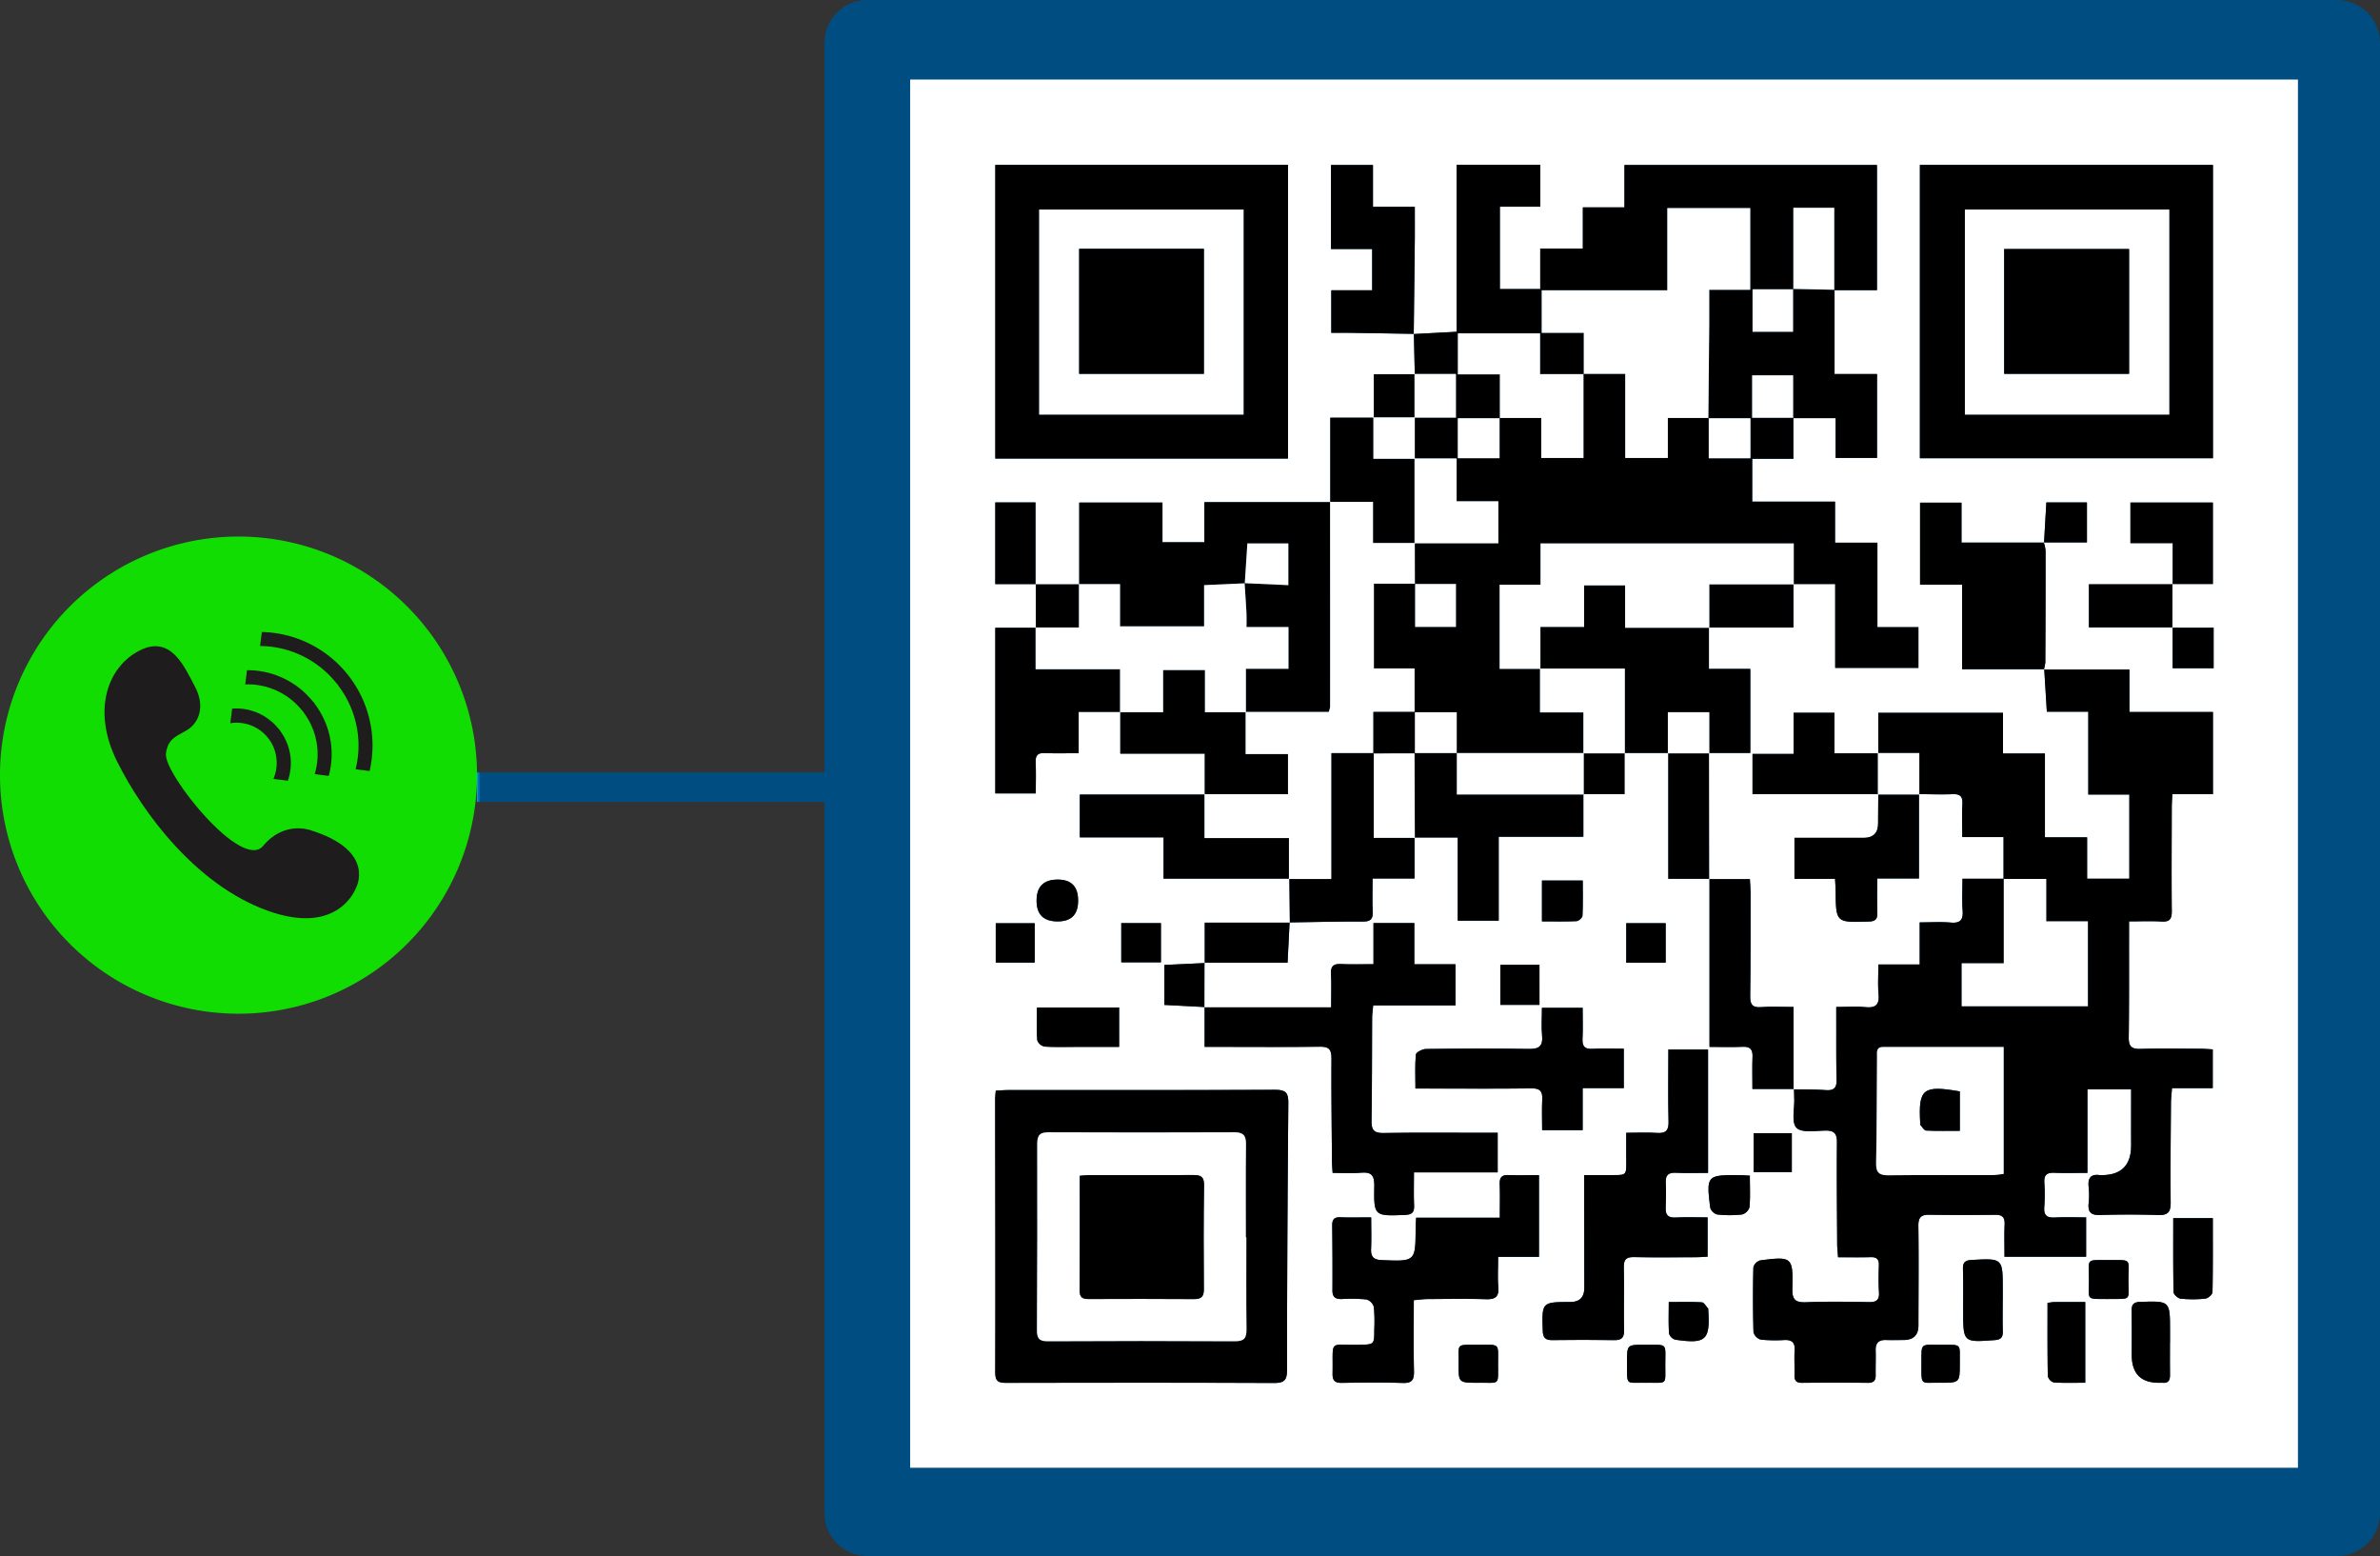 <svg xmlns="http://www.w3.org/2000/svg" xmlns:xlink="http://www.w3.org/1999/xlink" width="807.753" height="527.941" viewBox="0 0 807.753 527.941">
  <rect x="0" y="0" width="807.753" height="527.941" fill="#333333" stroke="none"/>
  <defs>
    <clipPath id="clip-path">
      <rect id="Rectángulo_32" data-name="Rectángulo 32" width="117.908" height="10" fill="none"/>
    </clipPath>
    <linearGradient id="linear-gradient" y1="69.948" x2="0.008" y2="69.948" gradientUnits="objectBoundingBox">
      <stop offset="0" stop-color="#00a7e7"/>
      <stop offset="0.231" stop-color="#007ec6"/>
      <stop offset="0.284" stop-color="#0074be"/>
      <stop offset="0.614" stop-color="#0074be"/>
      <stop offset="0.867" stop-color="#005288"/>
      <stop offset="0.9" stop-color="#004e81"/>
      <stop offset="1" stop-color="#004e81"/>
    </linearGradient>
    <clipPath id="clip-path-2">
      <path id="Rectángulo_34" data-name="Rectángulo 34" d="M14.546,0H513.395a14.546,14.546,0,0,1,14.546,14.546V513.394a14.547,14.547,0,0,1-14.547,14.547H14.547A14.547,14.547,0,0,1,0,513.394V14.546A14.546,14.546,0,0,1,14.546,0Z" transform="translate(117.908)" fill="none"/>
    </clipPath>
    <linearGradient id="linear-gradient-2" x1="-0.223" y1="1" x2="-0.221" y2="1" xlink:href="#linear-gradient"/>
  </defs>
  <g id="Grupo_111" data-name="Grupo 111" transform="translate(-476.096 -277)">
    <g id="Grupo_106" data-name="Grupo 106">
      <g id="Grupo_104" data-name="Grupo 104">
        <g id="Grupo_51" data-name="Grupo 51" transform="translate(476.096 459.048)">
          <g id="Grupo_109" data-name="Grupo 109">
            <path id="Trazado_63" data-name="Trazado 63" d="M161.9,80.929A80.952,80.952,0,1,1,80.929,0,80.954,80.954,0,0,1,161.9,80.929" fill="#12dd02"/>
            <path id="Trazado_64" data-name="Trazado 64" d="M120.824,119.192s7-12.5-15.256-19.5c0,0-9-3.5-16.248,5.254S55.562,80.46,56.31,73.709s6.019-6.168,9.248-9.753c1.951-2.166,4-6.751.5-13.25s-8.005-17.5-18.754-12S31.056,58.966,39.811,76.464s26.762,41.743,51.015,50.486,30-7.758,30-7.758" fill="#1e1c1c"/>
            <path id="Trazado_65" data-name="Trazado 65" d="M97.69,82.85,92.8,82.232a13.722,13.722,0,0,0-1.378-13.3l-.731-.942A13.617,13.617,0,0,0,78.155,63.34l.627-4.953a18.393,18.393,0,0,1,15.646,6.706,2.358,2.358,0,0,1,.388.424,2.679,2.679,0,0,1,.342.519A18.215,18.215,0,0,1,97.69,82.85" fill="#1e1c1c"/>
            <path id="Trazado_66" data-name="Trazado 66" d="M111.569,81.206l-4.753-.6a23.541,23.541,0,0,0-3.664-20.767,2.709,2.709,0,0,0-.342-.519,2.289,2.289,0,0,0-.389-.423,23.535,23.535,0,0,0-19.2-8.721l.61-4.82a28.362,28.362,0,0,1,22.36,10.617,2.289,2.289,0,0,1,.389.423,2.686,2.686,0,0,1,.342.52,28.17,28.17,0,0,1,4.646,24.291" fill="#1e1c1c"/>
            <path id="Trazado_67" data-name="Trazado 67" d="M125.448,79.561l-4.753-.6a33.532,33.532,0,0,0-5.778-28.244,2.73,2.73,0,0,0-.343-.519,2.358,2.358,0,0,0-.388-.424A33.46,33.46,0,0,0,88.272,37.142l.6-4.753a38.331,38.331,0,0,1,29.121,14.432l.731.942a38.568,38.568,0,0,1,6.723,31.8" fill="#1e1c1c"/>
          </g>
        </g>
        <g id="Grupo_60" data-name="Grupo 60" transform="translate(638 277)">
          <g id="Grupo_53" data-name="Grupo 53">
            <g id="Grupo_52" data-name="Grupo 52" transform="translate(0 262.07)" clip-path="url(#clip-path)">
              <rect id="Rectángulo_31" data-name="Rectángulo 31" width="117.908" height="10" fill="url(#linear-gradient)"/>
            </g>
          </g>
          <g id="Grupo_55" data-name="Grupo 55">
            <g id="Grupo_54" data-name="Grupo 54" clip-path="url(#clip-path-2)">
              <rect id="Rectángulo_33" data-name="Rectángulo 33" width="527.941" height="527.941" transform="translate(117.908 0)" fill="url(#linear-gradient-2)"/>
            </g>
          </g>
        </g>
      </g>
      <g id="Capa_1-2" transform="translate(785 304)">
        <path id="Trazado_176" data-name="Trazado 176" d="M0,0H471V471H0ZM42.625,171.169q.011,7.418.029,14.835H28.892v56.2H42.632c0-3.711.118-7.127-.037-10.53-.11-2.381.705-3.27,3.13-3.16,3.718.162,7.451.044,11.463.044v-14.02H71.326V228.7H100V242.6H57.585v14.519H86.014v14h42.691q.088,7.473.162,14.931H99.99v13.711q-6.845.32-13.7.632v13.572c4.761.25,9.207.492,13.652.727V328.2h4.967c11.382,0,22.771.1,34.153-.059,3.071-.044,3.946.933,3.924,3.961-.081,11.632.081,23.263.176,34.888.007,1.286.14,2.572.22,3.968,3.49,0,6.569.22,9.6-.059,3.512-.323,4.6.874,4.541,4.445-.184,10.331-.029,10.28,10.331,9.89,2.322-.088,3.292-.764,3.182-3.211-.169-3.6-.044-7.223-.044-11.235H199.4V357.35h-4.2c-11.507,0-23.014-.125-34.52.081-3.336.059-4.144-1.073-4.093-4.2.191-11.632.14-23.263.206-34.888.007-1.279.206-2.564.353-4.21h27.929V300.176H171.1v-13.99H157.252v13.954c-3.968,0-7.5.132-11.015-.044-2.52-.125-3.542.669-3.4,3.307.191,3.615.044,7.245.044,11.4-14.7,0-28.863,0-43.022-.007q.011-7.583.029-15.159H128.1c.242-4.747.463-9.2.691-13.66,8.288-.118,16.57-.331,24.858-.287,2.579.015,3.461-.794,3.343-3.343-.169-3.608-.044-7.223-.044-11.264h14.24V257.162h14.674V285.4h13.895v-28.48h28.73V242.466h13.968V228.483h14.865v42.691H271.3v57.042c4.188,0,7.708.118,11.213-.037,2.579-.118,3.483.9,3.387,3.409-.132,3.483-.037,6.973-.037,10.9h14.1c.022,1.1.037,2.2.073,3.3.118,3.4-1.014,7.987.742,9.854,1.69,1.808,6.378,1.043,9.736.97,3.005-.066,4.041.918,4.012,3.99-.11,11.507.015,23.021.081,34.528.007,1.411.184,2.814.3,4.453,3.961,0,7.5.073,11.037-.029,2.021-.059,2.888.661,2.814,2.748-.1,3.057-.154,6.128.037,9.178.162,2.616-.867,3.373-3.387,3.329-7.1-.132-14.211-.25-21.3.044-3.674.147-4.82-.83-4.717-4.637.272-10.735-.118-10.956-10.912-9.56a3.428,3.428,0,0,0-2.315,2.322q-.254,11.011.037,22.036a3.664,3.664,0,0,0,2.469,2.52,49.148,49.148,0,0,0,8.061.132c2.447-.081,3.593.808,3.439,3.424-.169,2.807.022,5.628-.051,8.443-.051,1.822.558,2.682,2.52,2.66q11.2-.1,22.4,0c1.9.015,2.66-.735,2.631-2.586-.044-2.814.073-5.636,0-8.45-.066-2.513,1.073-3.578,3.542-3.49,1.955.073,3.916,0,5.878,0q5.085-.007,5.092-4.916c.015-11.264.132-22.529-.022-33.793-.037-2.954.97-3.836,3.769-3.792,7.465.118,14.938.088,22.4.022,2.381-.022,3.218.911,3.108,3.284-.162,3.615-.044,7.238-.044,10.941h27.7V386.058c-3.7,0-7.127-.132-10.537.044-2.623.14-3.88-.588-3.667-3.454a63.463,63.463,0,0,0,.022-8.443c-.162-2.66,1-3.387,3.468-3.277,3.52.154,7.047.037,11.154.037V342.632h14.835c0,6.5-.015,12.727,0,18.943q.029,10.081-9.868,10.147a6.13,6.13,0,0,1-.735,0c-3.138-.441-4.137,1.021-3.814,3.99a25.52,25.52,0,0,1,0,5.5c-.316,2.969.683,4.144,3.828,4.049q9.909-.309,19.832,0c3.27.1,4.2-1.058,4.174-4.232-.11-11.264.022-22.529.1-33.793.007-1.543.213-3.079.353-5.026h13.829v-13.16c-1.433-.073-2.748-.206-4.056-.206-6.856-.022-13.719-.154-20.567.051-3.123.1-3.931-1.036-3.887-4.019.162-11.632.088-23.263.1-34.9v-4.35c3.983,0,7.517-.169,11.022.051,2.836.184,3.512-.933,3.483-3.593-.1-11.757-.022-23.513,0-35.263,0-1.308.11-2.616.184-4.357h13.785V214.588H413.789V200.171c-9.993,0-19.509,0-29.009-.015a13.214,13.214,0,0,0,.47-2.462q.088-18.958.081-37.915a13.346,13.346,0,0,0-.6-2.741H399.38V143.482H385.61c-.272,4.7-.529,9.163-.786,13.623H356.8v-13.55H342.742v27.826h14.27v28.671h27.863c.294,4.7.58,9.4.889,14.431h14.064v28.106H413.76v28.569H399.424V257.117H385.11V228.666H370.87v-13.8H328.554v13.748H313.667V214.852H299.823v13.968H285.877v13.652h42.691c-.022,3.3-.059,6.6-.066,9.9q-.015,4.916-4.938,4.923H300.117v13.9h13.777c.081,1.609.184,2.8.2,3.99.1,10.919.088,10.86,11.191,10.515,2.226-.066,3.035-.757,2.954-2.983-.132-3.733-.037-7.473-.037-11.646h14.167v-28.62c3.784.022,7.568.176,11.345.022,2.491-.1,3.534.639,3.395,3.277-.191,3.615-.051,7.245-.051,11.279h14.02V271.24l.073-.073H357.115c0,4.122-.191,7.429.059,10.7.235,3.145-.654,4.467-4.027,4.174s-6.753-.066-10.544-.066V300.25h-14.02c0,3.623-.228,6.811.059,9.956.316,3.461-.727,4.879-4.372,4.534-3.226-.309-6.5-.066-9.986-.066v4.519c.022,6.723-.044,13.454.11,20.177.066,2.719-.867,3.711-3.6,3.52-3.652-.25-7.318-.2-10.985-.272V314.673c-4.188,0-7.627-.191-11.029.059-3.02.22-3.725-.977-3.689-3.792.154-11.632.118-23.271.125-34.9,0-1.418-.132-2.844-.228-4.725H271.13q-.022-21.415-.037-42.824h14.034V199.98H271.086V185.924h28.671V171.169h14.2v28.444H342.2V185.806H328.282V157.149H313.9V143.218H285.789V128.676H299.75v-13.9l-.1.118h14.461V128.4H328.15V99.931H313.733V71.341l-.118.125h14.5V29H242.422v14.38H228.3V57.35H213.838V71.1h-13.7V43.154H213.86v-14.2H185.453V85.588c-5.136.272-9.846.522-14.549.764q.187-16.114.36-32.228c.037-3.512,0-7.025,0-10.934h-14.2V29h-14.24V57.5H156.8V71.51h-13.88V85.934c2.337,0,4.4-.029,6.459,0q10.79.165,21.573.353L171.257,100h-13.9v14.755H142.586V143.4H99.85V157.01H85.625V143.541H57.38V171.3H42.515V143.5H28.877V171.2H42.618Zm385.867,14.7v13.851H442.38V185.975h-14q.022-7.407.037-14.821H442.13V143.519H414.149v13.763h14.372v13.976H400.078v14.608H428.5ZM128.228,128.573V28.958H28.892v99.615h99.336Zm313.924-.1V28.965H342.691v99.513ZM29.046,343.058c-.081,1.095-.206,1.925-.206,2.755.029,30.971.118,61.943.029,92.914-.007,3.262,1.411,3.483,3.961,3.476,30.237-.051,60.466-.088,90.7.044,3.395.015,4.357-.948,4.365-4.306q.044-45.355.448-90.7c.037-3.571-.992-4.49-4.512-4.467-30.229.14-60.466.073-90.7.088-1.323,0-2.638.132-4.085.206ZM257.316,329.1c0,8.318-.132,16.378.066,24.432.081,3.123-.977,4.071-3.975,3.872-3.365-.228-6.753-.051-10.39-.051,0,2.785.007,5.085,0,7.385-.044,7.8.867,6.885-6.738,6.98-2.41.029-4.82,0-7.532,0v4.438q.022,16.9.051,33.786,0,4.813-4.725,4.828c-9.765.022-9.685.022-9.383,9.751.073,2.41.926,3.211,3.262,3.182,6.973-.088,13.954-.1,20.927.007,2.5.037,3.454-.757,3.4-3.373-.14-7.1.081-14.2-.081-21.294-.066-2.785.889-3.571,3.586-3.512,6.973.162,13.954.066,20.927.044,1.293,0,2.586-.118,3.916-.184V386.058c-3.8,0-7.341-.132-10.86.044-2.631.132-3.483-.955-3.365-3.431.132-2.807.154-5.636.029-8.443-.118-2.594.977-3.424,3.483-3.307,3.608.169,7.223.044,10.875.044V329.1H257.316Zm-57.776,70.363h13.873V371.745c-3.681,0-7.1.066-10.515-.022-2.322-.066-2.888,1.051-2.814,3.167.125,3.608.037,7.23.037,11.294h-28.4c-.073,1.536-.162,2.616-.169,3.7-.073,11.213-.066,11.147-11.507,10.684-2.66-.11-3.733-1.051-3.615-3.733.154-3.483.037-6.98.037-10.765-3.894,0-7.179.1-10.456-.037-2.116-.088-2.792.8-2.77,2.792.081,7.341.132,14.681.081,22.022-.015,2.293,1.036,2.976,3.138,2.924a54.516,54.516,0,0,1,8.421.147,3.815,3.815,0,0,1,2.5,2.564,54.749,54.749,0,0,1,.132,7.693c0,5.077-.007,5-5.041,5.121-10.647.242-8.876-2.16-9.111,9.787-.051,2.4.852,3.182,3.226,3.138,6.848-.125,13.7-.2,20.552.029,3.16.1,3.916-1.029,3.85-3.99-.176-7.928-.059-15.864-.059-24.1,1.778-.154,3.2-.367,4.637-.375,6.606-.037,13.219-.154,19.817.044,3.123.1,4.5-.735,4.225-4.085-.265-3.145-.059-6.327-.059-10.265Zm28.694-43V342.206H242.2V328.833c-3.667,0-7.194-.132-10.7.044-2.608.132-3.431-.882-3.314-3.4.169-3.5.044-7.017.044-10.508H214.412c0,3.336-.22,6.407.059,9.427.331,3.6-1.043,4.578-4.548,4.519-11.624-.2-23.249-.132-34.873.015-1.2.015-3.336,1.11-3.409,1.866-.353,3.718-.162,7.488-.162,11.558h4.431c11.624,0,23.256.1,34.88-.066,2.976-.044,3.88.977,3.733,3.784-.169,3.387-.037,6.782-.037,10.4h13.748Zm-185.218-41.6c0,3.858-.154,7.5.118,11.125a3.406,3.406,0,0,0,2.476,2.124c3.894.235,7.818.1,11.727.1H70.915V314.857h-27.9ZM442.1,386.316H428.676c0,8.538-.066,16.827.11,25.108.015.786,1.477,2.116,2.366,2.2a40.685,40.685,0,0,0,8.406,0c.911-.1,2.41-1.389,2.432-2.168.176-8.288.11-16.577.11-25.152ZM370.8,414.2h.015v-3.659c.015-10.662.015-10.61-10.552-10.045-2.16.118-3.013.794-2.954,3.035.14,4.754.059,9.508.066,14.262.022,10.735.015,10.691,10.7,9.9,2.021-.147,2.814-.867,2.755-2.888C370.731,421.277,370.8,417.742,370.8,414.2Zm15.21.867c0,8.516-.059,16.687.1,24.858a3.043,3.043,0,0,0,2.035,2.138c3.5.228,7.025.1,10.669.1V414.781c-3.7,0-7.105-.007-10.515.007a22.77,22.77,0,0,0-2.285.279Zm41.552,13.5h.015v-4.034c0-10.184,0-10.118-10.067-9.809-2.263.066-3,.83-2.954,3.005.1,5.011.029,10.023.029,15.034q0,9.648,9.685,9.413a6.136,6.136,0,0,1,.735,0c1.947.2,2.594-.794,2.564-2.608-.051-3.667-.015-7.333-.015-11ZM214.419,285.627c4.21,0,7.98.1,11.727-.081a2.786,2.786,0,0,0,2.013-1.778c.191-3.968.1-7.943.1-12.006H214.411v13.865ZM56.99,278.654q.015-7.208-7.017-7.208T42.9,278.581q-.044,7.135,7.186,7.047,6.892,0,6.907-6.98Zm143.3,21.735v13.564h13.285V300.389Zm56.109-.742v-13.4H243.024v13.4ZM71.635,299.53H85.089V286.222H71.635V299.53Zm-29.384.088V286.267H29.031v13.351H42.25ZM286.259,357.5v13.2h12.954V357.5Zm-1.286,14.409c-1.492-.073-2.572-.162-3.652-.169-10.948-.073-11.161.125-9.787,11.088a3.467,3.467,0,0,0,2.4,2.256,37.892,37.892,0,0,0,8.413-.007,3.686,3.686,0,0,0,2.506-2.476C285.157,379.21,284.973,375.779,284.973,371.906ZM406.706,413.76c8.009-.081,6.731.72,6.738-6.459,0-7.443,1.4-6.731-6.812-6.745-7.884-.015-6.584-.58-6.576,6.635s-1.264,6.51,6.65,6.576Zm-149.258,1.029c0,3.9-.14,7.311.1,10.7a3.191,3.191,0,0,0,2.19,2.087c10.361,1.492,11.793.132,11.11-10.177-.007-.125.051-.294-.015-.36-.705-.757-1.381-2.094-2.138-2.146-3.52-.228-7.069-.1-11.25-.1Zm-64.7,27.393c7.4-.11,6.775,1.124,6.76-6.084-.015-7.546.948-6.8-6.87-6.8-7.605,0-6.444-.58-6.51,6.363-.059,6.518-.015,6.518,6.613,6.518Zm56.909,0c7.333-.125,6.635,1.087,6.613-5.871-.022-7.884,1.11-6.958-7.032-7.017-5.952-.044-5.952,0-5.959,5.974v.367C243.333,443.372,242.745,442.049,249.659,442.182Zm106.567-6.474c-.1-6.716.963-6.444-5.731-6.415-7.679.044-7.3-.977-7.282,6.025.007,7.965-.536,6.789,5.989,6.841,7.025.059,7.025.015,7.025-6.459Z" fill="#fff"/>
        <path id="Trazado_177" data-name="Trazado 177" d="M171.272,99.975l-.309-13.711-.059.066,14.556-.772V28.921h28.407v14.2H200.142V71.069h13.7V57.321h14.461V43.353h14.123V28.973H328.12V71.436h-14.5V43.492h-13.88V71.15H285.884V85.566h13.748V71.017q7.043.143,14.086.294V99.9h14.417v28.466H314.1V114.862H299.647V100.35h-13.91v14.4h14v13.9H285.774V143.2h28.113v13.932h14.38v28.657h13.917v13.807H313.946V171.147h-14.2l.11.132V157.385H213.9v14h-13.88v28.561H213.86l-.118-.11v14.879h14.718v13.895l.11-.11h-43.1V214.654H171.154V199.789h-13.8V171.037H171.36V185.7H185.2V171.14H171.272q-.011-6.955-.029-13.917l-.11.11h28.458V143.071H185.431V128.544h-14.3l.1.11V114.6l-.1.1H185.2V99.88H171.14l.1.081Zm28.767,14.835H214.2V128.4h14.328V99.843h14.167V128.4h14.461V114.8c4.9,0,9.391,0,13.888-.015v13.7H285.2V114.906H270.917q.154-16.147.3-32.294c.029-3.637,0-7.274,0-11.294h13.91V43.588h-28.15v27.9H214.353V85.926H228.63V99.939H213.809V86.1h-27.9V100.02h14.255c0,5.217,0,10.052-.007,14.872H185.88v13.572h14.174V114.8Z"/>
        <path id="Trazado_178" data-name="Trazado 178" d="M384.78,200.157H413.8v14.417H442.16v27.885H428.375c-.073,1.741-.176,3.049-.184,4.357-.029,11.757-.11,23.513,0,35.263.022,2.667-.647,3.777-3.483,3.593-3.5-.22-7.032-.051-11.022-.051v4.35c-.015,11.632.051,23.263-.1,34.9-.044,2.976.764,4.107,3.887,4.019,6.848-.206,13.711-.073,20.567-.051,1.315,0,2.623.132,4.056.206V342.2H428.265c-.14,1.947-.345,3.483-.353,5.026-.073,11.264-.213,22.529-.1,33.793.029,3.174-.9,4.335-4.174,4.232q-9.909-.32-19.832,0c-3.145.1-4.144-1.08-3.828-4.049a26.5,26.5,0,0,0,0-5.5c-.323-2.969.676-4.438,3.814-3.99a4.9,4.9,0,0,0,.735,0q9.9-.059,9.868-10.147c-.015-6.216,0-12.44,0-18.943H399.556v28.333c-4.108,0-7.642.118-11.154-.037-2.462-.11-3.63.617-3.468,3.277a63.474,63.474,0,0,1-.022,8.443c-.213,2.866,1.036,3.593,3.667,3.454,3.409-.176,6.834-.044,10.537-.044V399.4h-27.7c0-3.7-.118-7.333.044-10.941.1-2.373-.735-3.307-3.108-3.284-7.465.066-14.938.1-22.4-.022-2.792-.044-3.806.838-3.769,3.791.154,11.264.037,22.529.022,33.793q0,4.9-5.092,4.916c-1.962,0-3.916.066-5.878,0-2.469-.088-3.608.977-3.542,3.49.073,2.814-.044,5.636,0,8.45.029,1.852-.727,2.6-2.631,2.586q-11.2-.1-22.4,0c-1.969.015-2.572-.838-2.52-2.66.073-2.814-.118-5.643.051-8.443.162-2.616-.985-3.5-3.439-3.424a48.346,48.346,0,0,1-8.061-.132,3.664,3.664,0,0,1-2.469-2.52q-.32-11.011-.037-22.036a3.414,3.414,0,0,1,2.315-2.322c10.794-1.4,11.184-1.168,10.912,9.56-.1,3.806,1.051,4.791,4.717,4.637,7.091-.287,14.2-.169,21.3-.044,2.513.044,3.549-.705,3.387-3.329-.191-3.049-.14-6.121-.037-9.178.073-2.087-.794-2.807-2.814-2.748-3.534.1-7.076.029-11.037.029-.118-1.631-.294-3.042-.3-4.453-.066-11.507-.191-23.021-.081-34.528.029-3.064-1-4.049-4.012-3.99-3.358.073-8.046.83-9.736-.97-1.756-1.874-.617-6.459-.742-9.854-.037-1.1-.051-2.2-.081-3.3l-.125.125c3.659.073,7.333.022,10.978.272,2.733.191,3.667-.8,3.6-3.52-.162-6.723-.088-13.454-.11-20.177v-4.519c3.483,0,6.76-.242,9.986.066,3.652.345,4.688-1.073,4.372-4.534-.287-3.145-.059-6.334-.059-9.956h14.02V285.958c3.792,0,7.186-.228,10.544.066s4.269-1.029,4.027-4.174c-.25-3.27-.059-6.576-.059-10.7h14.034V299.86H356.9v14.549h42.816V285.62H385.581V271.226H371.1V257.015h-14.02c0-4.041-.147-7.671.051-11.279.14-2.645-.9-3.38-3.395-3.277-3.777.154-7.561,0-11.345-.022l.118.147V228.512H328.451l.132.088V214.852H370.9v13.8h14.24V257.1h14.314v14.042h14.336V242.576H399.858V214.47H385.794c-.309-5.033-.6-9.729-.889-14.431l-.11.118ZM371.127,328.23H330.273c-2.535,0-2.116,1.859-2.131,3.38-.1,12-.066,24.006-.309,36-.066,3.277,1.073,4.2,4.225,4.159,11.757-.147,23.513-.044,35.27-.073a34.293,34.293,0,0,0,3.8-.4Z"/>
        <path id="Trazado_179" data-name="Trazado 179" d="M128.228,128.581H28.892V28.958h99.336v99.615ZM43.786,44.109v69.563h69.371V44.109Z"/>
        <path id="Trazado_180" data-name="Trazado 180" d="M442.152,128.478H342.691V28.965h99.461ZM357.96,44.095v69.57h69.364V44.1H357.96Z"/>
        <path id="Trazado_181" data-name="Trazado 181" d="M29.046,343.058c1.448-.073,2.77-.206,4.085-.206,30.237-.015,60.466.051,90.7-.088,3.52-.015,4.541.9,4.512,4.467q-.419,45.355-.448,90.7c0,3.358-.97,4.321-4.365,4.306-30.229-.132-60.466-.1-90.7-.044-2.55,0-3.975-.213-3.961-3.476.088-30.971,0-61.943-.029-92.914,0-.83.118-1.661.206-2.755Zm85.045,49.775h-.169c0-10.53-.081-21.059.051-31.589.037-2.983-.9-4.093-3.99-4.078q-31.4.154-62.8,0c-2.917-.015-4.085.742-4.071,3.9q.132,31.589-.088,63.177c-.015,2.755.625,3.858,3.652,3.836q31.765-.187,63.537,0c3.13.015,3.968-1.087,3.931-4.034-.132-10.4-.051-20.817-.051-31.221Z"/>
        <path id="Trazado_182" data-name="Trazado 182" d="M57.387,171.272v-27.76H85.632V156.98H99.858V143.372h42.735l-.088-.11q.011,34.807.015,69.607a8.078,8.078,0,0,1-.47,1.683H113.841l.1.1v-14.74H128.4V185.74H114.15c0-1.888.066-3.329-.015-4.769-.176-3.373-.419-6.745-.632-10.118,4.923.228,9.831.448,14.843.676V157.377h-13.91c-.309,4.673-.6,9.1-.882,13.535-4.46.2-8.928.4-13.8.617v13.983H71.223V171.177H57.269l.11.088Z"/>
        <path id="Trazado_183" data-name="Trazado 183" d="M99.843,314.806h43.029c0-4.159.14-7.789-.044-11.4-.14-2.638.874-3.431,3.4-3.307,3.52.169,7.047.044,11.014.044V286.186H171.1v13.99h13.968V314.13H157.135c-.14,1.653-.345,2.932-.353,4.21-.066,11.632-.015,23.263-.206,34.888-.051,3.123.757,4.262,4.093,4.2,11.507-.206,23.014-.081,34.52-.081h4.2v13.439H170.986c0,4.012-.125,7.634.044,11.235.118,2.447-.852,3.123-3.182,3.211-10.361.382-10.507.441-10.331-9.89.066-3.571-1.029-4.769-4.541-4.445-3.027.279-6.106.059-9.6.059-.081-1.4-.213-2.682-.22-3.968-.088-11.632-.257-23.263-.176-34.888.022-3.02-.852-4-3.924-3.961-11.382.162-22.771.066-34.153.059H99.931V314.688l-.1.118Z"/>
        <path id="Trazado_184" data-name="Trazado 184" d="M257.323,329.1H270.8v41.861c-3.652,0-7.267.125-10.875-.044-2.506-.118-3.6.72-3.483,3.307.125,2.807.1,5.636-.029,8.443-.118,2.476.735,3.564,3.365,3.431,3.52-.176,7.061-.044,10.86-.044V399.38c-1.33.066-2.623.184-3.916.184-6.973.022-13.954.118-20.927-.044-2.7-.059-3.652.727-3.586,3.512.162,7.1-.059,14.2.081,21.294.051,2.616-.9,3.417-3.4,3.373-6.973-.11-13.954-.1-20.927-.007-2.329.029-3.182-.772-3.262-3.182-.309-9.729-.382-9.729,9.383-9.751q4.725-.007,4.725-4.828-.022-16.9-.051-33.786v-4.438c2.711,0,5.121.022,7.532,0,7.605-.1,6.7.823,6.738-6.98.015-2.3,0-4.6,0-7.385,3.637,0,7.025-.176,10.39.051,3,.2,4.056-.749,3.975-3.872-.206-8.053-.066-16.114-.066-24.432Z"/>
        <path id="Trazado_185" data-name="Trazado 185" d="M199.547,399.454c0,3.938-.206,7.12.059,10.265.287,3.351-1.095,4.181-4.225,4.085-6.6-.2-13.212-.081-19.817-.044-1.433.007-2.858.228-4.637.375,0,8.237-.118,16.173.059,24.1.066,2.961-.691,4.1-3.85,3.99-6.841-.228-13.7-.147-20.552-.029-2.373.044-3.277-.735-3.226-3.138.235-11.948-1.536-9.545,9.111-9.787,5.033-.118,5.033-.044,5.041-5.121a54.751,54.751,0,0,0-.132-7.693,3.786,3.786,0,0,0-2.5-2.564,54.549,54.549,0,0,0-8.421-.147c-2.1.051-3.152-.632-3.138-2.924.044-7.341,0-14.681-.081-22.022-.022-1.991.654-2.88,2.77-2.792,3.277.132,6.562.037,10.456.037,0,3.784.118,7.282-.037,10.765-.118,2.689.955,3.63,3.615,3.733,11.441.463,11.433.522,11.507-10.684,0-1.08.1-2.16.169-3.7h28.4c0-4.063.1-7.686-.037-11.294-.073-2.109.492-3.226,2.814-3.167,3.417.1,6.834.022,10.515.022v27.716H199.539Z"/>
        <path id="Trazado_186" data-name="Trazado 186" d="M257.294,228.468H242.429l.125.147V199.841H213.772l.118.11v-14.24h14.835V171.617h13.917V186h28.576l-.125-.1v14.049h14.042v28.51H271.1l.118.147V214.654H257.154v13.968l.14-.147Z"/>
        <path id="Trazado_187" data-name="Trazado 187" d="M384.89,200.046H357.027V171.375h-14.27V143.548h14.057V157.1h28.025l-.11-.081a13.276,13.276,0,0,1,.617,2.755q.022,18.958-.081,37.915a12.837,12.837,0,0,1-.478,2.469Z"/>
        <path id="Trazado_188" data-name="Trazado 188" d="M228.461,242.451V256.9H199.73v28.48H185.836V257.147H171.162l.11.14q-.055-14.384-.1-28.767h14.358v14.057h43.066l-.14-.125Z"/>
        <path id="Trazado_189" data-name="Trazado 189" d="M71.319,214.536H57.181v14.02c-4.019,0-7.745.118-11.463-.044-2.425-.11-3.24.779-3.13,3.16.154,3.409.037,6.826.037,10.53H28.885V186H42.647l-.088-.118v14.189H71.216v14.578l.1-.125Z"/>
        <path id="Trazado_190" data-name="Trazado 190" d="M228.233,356.454H214.485c0-3.615-.132-7.017.037-10.4.14-2.807-.757-3.828-3.733-3.784-11.624.169-23.249.066-34.88.066h-4.431c0-4.071-.191-7.84.162-11.558.073-.749,2.212-1.852,3.409-1.866,11.624-.14,23.256-.206,34.873-.015,3.5.059,4.879-.918,4.548-4.519-.279-3.02-.059-6.091-.059-9.427h13.821c0,3.49.125,7.01-.044,10.508-.118,2.52.705,3.527,3.314,3.4,3.5-.176,7.025-.044,10.7-.044v13.373H228.233v14.255Z"/>
        <path id="Trazado_191" data-name="Trazado 191" d="M128.867,286.053l-.169-14.938-.147.118H142.9V228.512h14.431v28.767h13.946l-.11-.14v13.924h-14.24c0,4.041-.125,7.657.044,11.264.118,2.557-.764,3.358-3.343,3.343-8.281-.044-16.57.176-24.858.287l.1.088Z"/>
        <path id="Trazado_192" data-name="Trazado 192" d="M170.956,86.264c-7.194-.118-14.38-.25-21.573-.353-2.065-.029-4.122,0-6.459,0V71.488H156.8V57.483H142.836V28.98h14.24V43.169h14.2c0,3.909.029,7.421,0,10.934q-.165,16.114-.367,32.235l.059-.059Z"/>
        <path id="Trazado_193" data-name="Trazado 193" d="M128.7,271.115H86.007v-14H57.578V242.6H100l-.11-.14v14.894h28.664v13.88Z"/>
        <path id="Trazado_194" data-name="Trazado 194" d="M100,242.605V228.711H71.319V214.544l-.1.125H85.845V200.362h14.2v14.3h13.9l-.1-.1v14.306h14.387v13.6H99.887l.11.14Z"/>
        <path id="Trazado_195" data-name="Trazado 195" d="M271.145,271.292H285c.1,1.888.228,3.307.228,4.725-.007,11.632.029,23.271-.125,34.9-.037,2.814.669,4.019,3.689,3.792,3.4-.25,6.834-.059,11.029-.059V342.6l.125-.125h-14.1c0-3.924-.1-7.421.037-10.9.1-2.513-.808-3.527-3.387-3.409-3.5.162-7.032.037-11.213.037V271.152l-.132.132Z"/>
        <path id="Trazado_196" data-name="Trazado 196" d="M342.375,242.429v28.62H328.208c0,4.174-.1,7.914.037,11.646.081,2.226-.72,2.917-2.954,2.983-11.1.345-11.1.4-11.191-10.515-.007-1.19-.118-2.381-.2-3.99H300.125v-13.9h23.447q4.938,0,4.938-4.923c.007-3.3.044-6.6.066-9.9l-.147.125h14.064l-.118-.147Z"/>
        <path id="Trazado_197" data-name="Trazado 197" d="M142.6,143.372V114.723H157.37l-.147-.125v14.057h14.057l-.1-.11v28.789l.11-.11H157.1V143.262H142.527l.088.11Z"/>
        <path id="Trazado_198" data-name="Trazado 198" d="M328.583,242.451H285.892V228.8h13.946V214.83h13.843v13.763h14.887l-.132-.088v14.071l.147-.125Z"/>
        <path id="Trazado_199" data-name="Trazado 199" d="M271.1,228.468q.022,21.415.044,42.824l.132-.132H257.3V228.468l-.14.147h14.064l-.118-.147Z"/>
        <path id="Trazado_200" data-name="Trazado 200" d="M428.514,171.257V157.282H414.142V143.519h27.981v27.635H428.412l.1.1Z"/>
        <path id="Trazado_201" data-name="Trazado 201" d="M299.772,171.154v14.755H271.1l.125.1V171.287h28.657l-.11-.132Z"/>
        <path id="Trazado_202" data-name="Trazado 202" d="M428.412,171.162q-.022,7.407-.037,14.821l.118-.118H400.063V171.257h28.451l-.1-.1Z"/>
        <path id="Trazado_203" data-name="Trazado 203" d="M99.975,299.757v-13.7H128.86a1.281,1.281,0,0,1-.1-.088c-.22,4.468-.448,8.92-.683,13.667H99.865l.11.118Z"/>
        <path id="Trazado_204" data-name="Trazado 204" d="M43.022,314.85h27.9V328.2H57.343c-3.909,0-7.833.132-11.727-.1a3.376,3.376,0,0,1-2.476-2.124c-.272-3.622-.118-7.274-.118-11.125Z"/>
        <path id="Trazado_205" data-name="Trazado 205" d="M442.108,386.308c0,8.575.066,16.871-.11,25.152-.015.772-1.521,2.072-2.432,2.168a41.2,41.2,0,0,1-8.406,0c-.889-.1-2.351-1.418-2.366-2.2-.176-8.281-.11-16.569-.11-25.108h13.425Z"/>
        <path id="Trazado_206" data-name="Trazado 206" d="M42.625,171.169H28.892V143.475H42.53v27.8l.1-.1Z"/>
        <path id="Trazado_207" data-name="Trazado 207" d="M370.8,414.193c0,3.534-.073,7.076.029,10.61.059,2.021-.735,2.741-2.755,2.888-10.684.786-10.676.83-10.7-9.9-.007-4.754.073-9.516-.066-14.262-.066-2.234.786-2.917,2.954-3.035,10.574-.566,10.566-.617,10.552,10.045v3.659Z"/>
        <path id="Trazado_208" data-name="Trazado 208" d="M386.014,415.06c1.11-.14,1.7-.272,2.285-.279,3.409-.022,6.819-.007,10.515-.007V442.16c-3.652,0-7.172.125-10.669-.1a3.015,3.015,0,0,1-2.035-2.138c-.147-8.171-.1-16.349-.1-24.858Z"/>
        <path id="Trazado_209" data-name="Trazado 209" d="M427.567,428.559c0,3.667-.037,7.333.015,11,.022,1.808-.625,2.807-2.564,2.608-.242-.022-.492,0-.735,0q-9.685.243-9.685-9.413c0-5.011.066-10.023-.029-15.034-.044-2.175.691-2.939,2.954-3.005,10.067-.309,10.067-.375,10.067,9.809v4.034h-.015Z"/>
        <path id="Trazado_210" data-name="Trazado 210" d="M42.522,171.272H57.387l-.11-.088v14.71H42.566l.088.118q-.011-7.418-.029-14.835l-.1.1Z"/>
        <path id="Trazado_211" data-name="Trazado 211" d="M214.434,285.62V271.754h13.843c0,4.056.1,8.039-.1,12.006-.029.654-1.286,1.741-2.013,1.778-3.755.184-7.517.081-11.727.081Z"/>
        <path id="Trazado_212" data-name="Trazado 212" d="M57,278.647q-.015,6.981-6.907,6.98-7.172,0-7.186-7.047t7.076-7.135q7.091-.088,7.017,7.208Z"/>
        <path id="Trazado_213" data-name="Trazado 213" d="M384.831,157.1c.257-4.46.514-8.92.786-13.623h13.77v13.557H384.728a1.08,1.08,0,0,0,.1.073Z"/>
        <path id="Trazado_214" data-name="Trazado 214" d="M157.37,114.73V99.975h13.9l-.1-.081v14.821l.1-.1H157.23l.147.125Z"/>
        <path id="Trazado_215" data-name="Trazado 215" d="M99.873,299.632q-.011,7.583-.029,15.166s.1-.118.1-.11c-4.453-.235-8.9-.47-13.66-.72V300.4q6.867-.32,13.7-.632l-.11-.125Z"/>
        <path id="Trazado_216" data-name="Trazado 216" d="M200.3,300.375h13.285v13.564H200.3Z"/>
        <path id="Trazado_217" data-name="Trazado 217" d="M256.412,299.632H243.039v-13.4h13.373Z"/>
        <path id="Trazado_218" data-name="Trazado 218" d="M71.657,299.515V286.208H85.111v13.307Z"/>
        <path id="Trazado_219" data-name="Trazado 219" d="M42.272,299.6H29.054V286.252H42.272Z"/>
        <path id="Trazado_220" data-name="Trazado 220" d="M286.274,357.482h12.954v13.2H286.274Z"/>
        <path id="Trazado_221" data-name="Trazado 221" d="M242.429,228.468v13.983H228.461l.14.125V228.5l-.11.11h14.064l-.125-.147Z"/>
        <path id="Trazado_222" data-name="Trazado 222" d="M428.375,185.983h14v13.741H428.485V185.872l-.118.11Z"/>
        <path id="Trazado_223" data-name="Trazado 223" d="M284.988,371.892c0,3.872.184,7.3-.118,10.691a3.672,3.672,0,0,1-2.506,2.476,37.457,37.457,0,0,1-8.413.007,3.467,3.467,0,0,1-2.4-2.256c-1.374-10.963-1.161-11.161,9.787-11.088C282.416,371.723,283.489,371.818,284.988,371.892Z"/>
        <path id="Trazado_224" data-name="Trazado 224" d="M406.728,413.745c-7.914-.066-6.642.632-6.65-6.576s-1.308-6.642,6.576-6.635c8.208.015,6.819-.705,6.812,6.745,0,7.186,1.271,6.378-6.738,6.459Z"/>
        <path id="Trazado_225" data-name="Trazado 225" d="M257.463,414.774c4.181,0,7.723-.125,11.25.1.757.051,1.44,1.389,2.138,2.146.059.066,0,.235.015.36.683,10.309-.749,11.661-11.11,10.177a3.205,3.205,0,0,1-2.19-2.087c-.242-3.38-.1-6.789-.1-10.7Z"/>
        <path id="Trazado_226" data-name="Trazado 226" d="M192.765,442.167c-6.628,0-6.679,0-6.613-6.518.066-6.944-1.095-6.363,6.51-6.363,7.818,0,6.856-.749,6.87,6.8.015,7.208.639,5.974-6.76,6.084Z"/>
        <path id="Trazado_227" data-name="Trazado 227" d="M249.674,442.167c-6.914-.132-6.327,1.19-6.378-6.547v-.367c0-5.981,0-6.011,5.959-5.974,8.149.059,7.01-.867,7.032,7.017C256.309,443.254,257.007,442.035,249.674,442.167Z"/>
        <path id="Trazado_228" data-name="Trazado 228" d="M356.241,435.693c0,6.474,0,6.518-7.025,6.459-6.525-.051-5.981,1.117-5.989-6.841-.007-7-.389-5.989,7.282-6.025,6.694-.037,5.628-.309,5.731,6.415Z"/>
        <path id="Trazado_229" data-name="Trazado 229" d="M142.512,143.269h14.571V157.23h14.189q.011,6.955.029,13.917l.1-.11H157.392v28.752h13.8v14.865l.081-.1H157.23V228.6l.11-.088H142.909v42.721h-14.35v-13.88H99.895V242.458h28.341v-13.6H113.848V214.551h28.209a7.843,7.843,0,0,0,.47-1.683q.011-34.807-.015-69.607Z" fill="#fff"/>
        <path id="Trazado_230" data-name="Trazado 230" d="M228.615,99.946V85.934H214.338V71.5h42.625V43.6h28.15V71.326H271.2c0,4.027.022,7.657,0,11.294q-.132,16.147-.3,32.294l.118-.1H257.147V128.4H242.686V99.851H228.52l.1.1Z" fill="#fff"/>
        <path id="Trazado_231" data-name="Trazado 231" d="M299.882,171.287H271.225V186H242.649V171.617H228.733v14.093H213.9v14.24H200.061V171.39h13.88v-14H299.89v13.895Z" fill="#fff"/>
        <path id="Trazado_232" data-name="Trazado 232" d="M228.512,99.843V128.4H214.184V114.811H200.024l.118.1V100.027H185.887V86.11h27.9V99.946h14.821l-.1-.1Z" fill="#fff"/>
        <path id="Trazado_233" data-name="Trazado 233" d="M228.608,228.5v14.071H185.542V228.512H171.184l.088.081V214.558l-.081.1H185.5V228.5h43.1Z" fill="#fff"/>
        <path id="Trazado_234" data-name="Trazado 234" d="M242.554,228.615H228.49V214.72H213.772V199.841h28.782v28.774Z" fill="#fff"/>
        <path id="Trazado_235" data-name="Trazado 235" d="M171.169,157.34V128.551h14.3v14.527h14.159V157.34H171.169Z" fill="#fff"/>
        <path id="Trazado_236" data-name="Trazado 236" d="M313.733,71.319q-7.043-.143-14.086-.294l.1.118V43.492h13.88V71.436l.118-.125Z" fill="#fff"/>
        <path id="Trazado_237" data-name="Trazado 237" d="M171.3,171.14h13.932V185.7H171.39V171.037Z" fill="#fff"/>
        <path id="Trazado_238" data-name="Trazado 238" d="M299.765,114.752h-14v-14.4h13.91v14.512l.1-.11Z" fill="#fff"/>
        <path id="Trazado_239" data-name="Trazado 239" d="M171.169,114.708V99.887h14.064v14.821H171.162Z" fill="#fff"/>
        <path id="Trazado_240" data-name="Trazado 240" d="M299.647,71.025V85.574H285.9V71.157h13.858l-.1-.125Z" fill="#fff"/>
        <path id="Trazado_241" data-name="Trazado 241" d="M270.9,114.914h14.284v13.579H271.027V114.8l-.125.11Z" fill="#fff"/>
        <path id="Trazado_242" data-name="Trazado 242" d="M200.032,114.811v13.667H185.858V114.906h14.284l-.11-.1Z" fill="#fff"/>
        <path id="Trazado_243" data-name="Trazado 243" d="M157.216,114.605h14.049v14.057H157.208V114.605Z" fill="#fff"/>
        <path id="Trazado_244" data-name="Trazado 244" d="M371.127,328.23V371.3c-1.249.132-2.528.389-3.8.4-11.757.029-23.513-.066-35.27.073-3.152.037-4.291-.882-4.225-4.159.242-12,.213-24.006.309-36,.015-1.521-.411-3.387,2.131-3.38C343.734,328.238,357.188,328.23,371.127,328.23Zm-14.879,15.085c-12.5-2.2-14.1-.889-13.454,10.61.015.242-.1.581.029.72.625.705,1.279,1.91,1.977,1.947,3.74.191,7.495.088,11.448.088Z" fill="#fff"/>
        <path id="Trazado_245" data-name="Trazado 245" d="M371.083,271.225h14.483V285.62H399.7v28.789H356.887V299.86h14.277V271.152l-.073.073Z" fill="#fff"/>
        <path id="Trazado_246" data-name="Trazado 246" d="M328.436,242.576V228.5h14.057v14.071H328.429Z" fill="#fff"/>
        <path id="Trazado_247" data-name="Trazado 247" d="M43.786,44.109h69.371v69.563H43.786ZM57.35,57.424V99.836H99.682V57.424H57.35Z" fill="#fff"/>
        <path id="Trazado_248" data-name="Trazado 248" d="M357.967,44.1h69.364v69.57H357.967ZM371.3,99.843h42.39V57.5H371.3Z" fill="#fff"/>
        <path id="Trazado_249" data-name="Trazado 249" d="M114.1,392.833c0,10.4-.081,20.817.051,31.221.037,2.954-.8,4.056-3.931,4.034q-31.765-.176-63.537,0c-3.027.015-3.667-1.08-3.652-3.836q.176-31.589.088-63.177c-.015-3.16,1.154-3.916,4.071-3.9q31.4.132,62.8,0c3.086-.015,4.027,1.095,3.99,4.078-.125,10.53-.051,21.059-.051,31.589h.169Zm-56.535-20.9c0,13.278.044,26.129-.044,38.981-.015,2.4,1.087,2.851,3.123,2.844,11.874-.044,23.756-.066,35.63.022,2.513.015,3.417-.794,3.4-3.387-.1-11.757-.1-23.513.066-35.27.044-2.947-1.227-3.446-3.711-3.431-11.757.066-23.513.022-35.27.037-.955,0-1.91.125-3.2.213Z" fill="#fff"/>
        <path id="Trazado_250" data-name="Trazado 250" d="M42.566,185.894h14.71v-14.71H71.23V185.52H99.762V171.537c4.872-.22,9.332-.419,13.8-.617l-.059-.066c.213,3.373.463,6.745.639,10.125.073,1.433.015,2.873.015,4.769H128.4v14.167H113.951v14.74h-13.9v-14.3h-14.2v14.306H71.23V200.083H42.574V185.894Z" fill="#fff"/>
        <path id="Trazado_251" data-name="Trazado 251" d="M113.562,170.927c.287-4.431.58-8.862.882-13.535h13.91v14.152c-5.011-.228-9.927-.448-14.843-.676C113.5,170.868,113.562,170.927,113.562,170.927Z" fill="#fff"/>
        <path id="Trazado_252" data-name="Trazado 252" d="M271.218,228.615H257.154V214.647h14.064v13.961Z" fill="#fff"/>
        <path id="Trazado_253" data-name="Trazado 253" d="M171.279,257.286H157.333V228.52l-.11.088q7.021,0,14.042-.007l-.088-.081q.055,14.383.1,28.767Z" fill="#fff"/>
        <path id="Trazado_254" data-name="Trazado 254" d="M171.265,228.6q-7.021,0-14.042.007V214.566h14.042V228.6Z"/>
        <path id="Trazado_255" data-name="Trazado 255" d="M356.248,343.316v13.366c-3.953,0-7.708.1-11.448-.088-.7-.037-1.352-1.242-1.977-1.947-.125-.14-.015-.478-.029-.72C342.147,342.434,343.749,341.126,356.248,343.316Z"/>
        <path id="Trazado_256" data-name="Trazado 256" d="M57.358,57.424H99.689V99.836H57.358V57.424Z"/>
        <path id="Trazado_257" data-name="Trazado 257" d="M371.3,99.836V57.49h42.39V99.836Z"/>
        <path id="Trazado_258" data-name="Trazado 258" d="M57.563,371.936c1.293-.088,2.248-.213,3.2-.213,11.757-.015,23.513.037,35.27-.037,2.491-.015,3.755.485,3.711,3.431-.169,11.757-.162,23.513-.066,35.27.022,2.594-.882,3.409-3.4,3.387-11.874-.088-23.756-.066-35.63-.022-2.035.007-3.145-.441-3.123-2.844.088-12.851.044-25.7.044-38.981Z"/>
      </g>
    </g>
  </g>
</svg>
